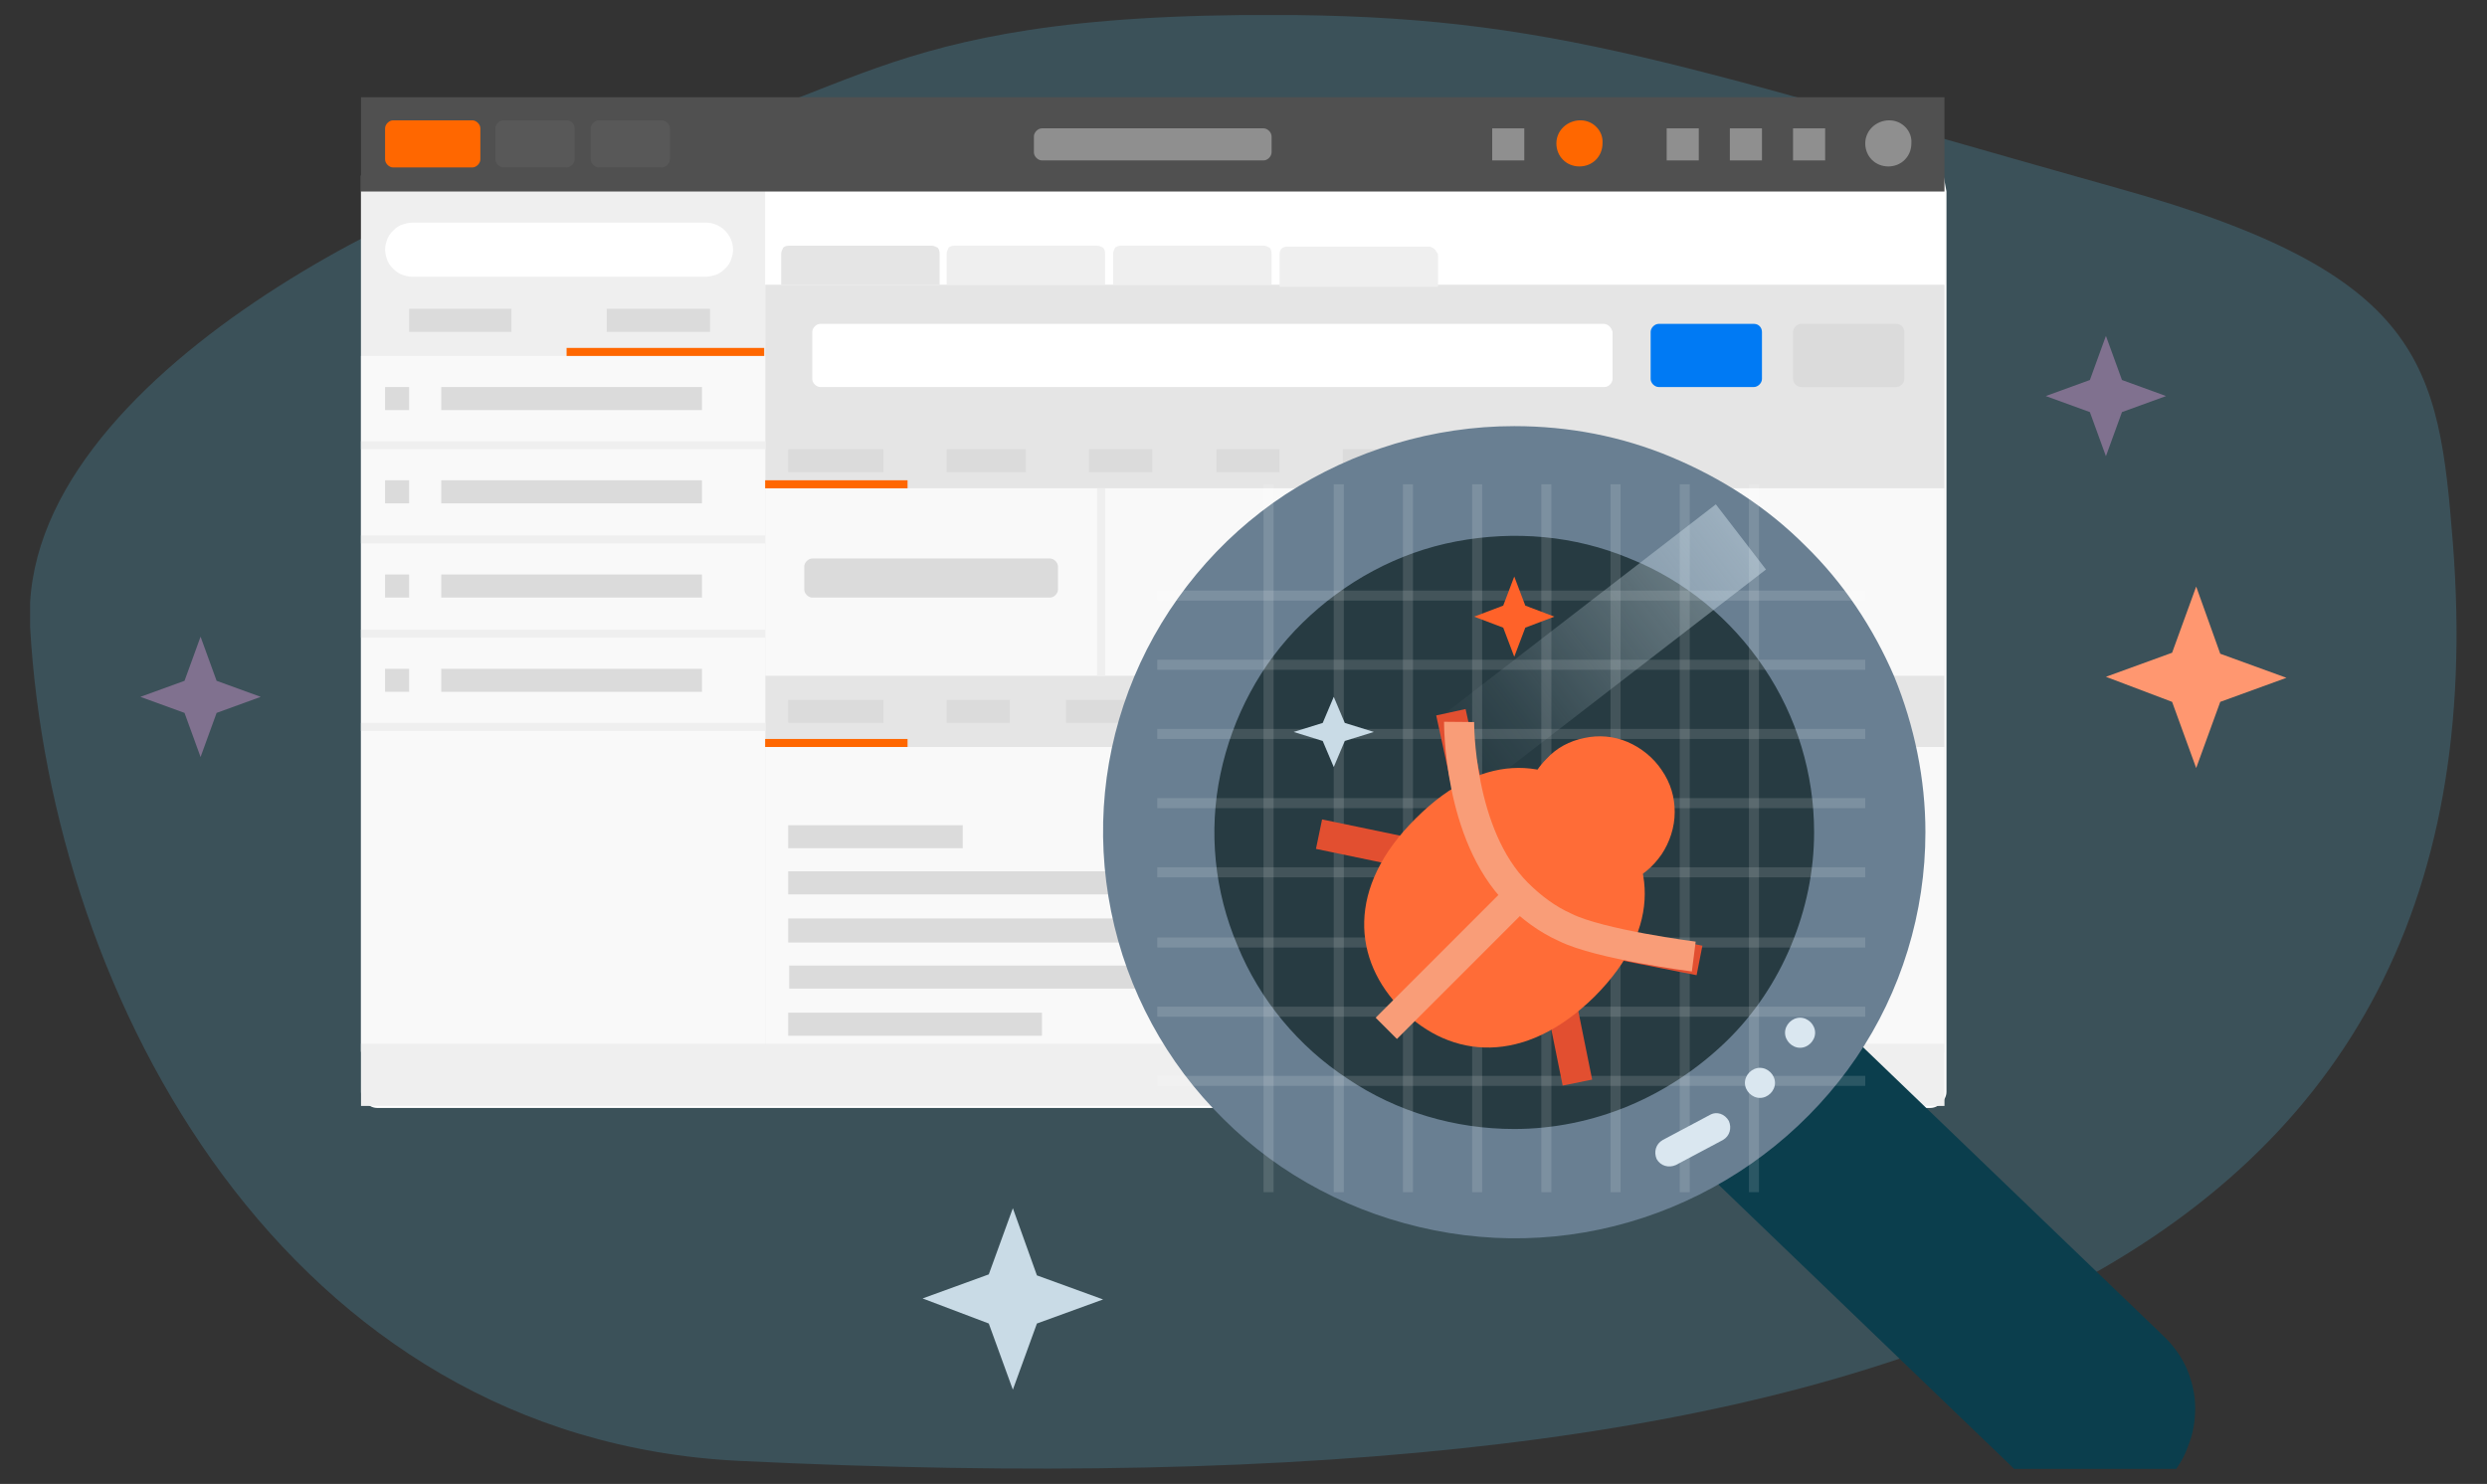 <?xml version="1.0" encoding="utf-8"?>
<!-- Generator: Adobe Illustrator 24.2.3, SVG Export Plug-In . SVG Version: 6.00 Build 0)  -->
<svg version="1.1" id="Layer_1" xmlns="http://www.w3.org/2000/svg" xmlns:xlink="http://www.w3.org/1999/xlink" x="0px" y="0px"
	 viewBox="0 0 248 148" style="enable-background:new 0 0 248 148;" xml:space="preserve">
<rect x="0" y="0" width="248" height="148" fill="#333333" stroke="none"/>
<style type="text/css">
	.st0{clip-path:url(#SVGID_2_);}
	.st1{fill:#3B5159;}
	.st2{fill-rule:evenodd;clip-rule:evenodd;fill:#FF9770;}
	.st3{fill-rule:evenodd;clip-rule:evenodd;fill:#C9DBE6;}
	.st4{fill-rule:evenodd;clip-rule:evenodd;fill:#80718F;}
	.st5{fill:#FFFFFF;}
	.st6{fill:#E5E5E5;}
	.st7{fill:#F9F9F9;}
	.st8{fill:#EFEFEF;}
	.st9{fill:#007AF4;}
	.st10{fill:#DBDBDB;}
	.st11{fill:#505050;}
	.st12{fill:#FF6700;}
	.st13{fill:#585858;}
	.st14{fill:#8F8F8F;}
	.st15{fill:#3D5A66;}
	.st16{fill:#273B42;}
	.st17{fill:#0B3E4D;}
	.st18{fill:#697F92;}
	.st19{opacity:0.13;fill:none;stroke:#FFFFFF;enable-background:new    ;}
	.st20{fill:url(#SVGID_3_);}
	.st21{fill:url(#SVGID_4_);}
	.st22{fill:#DAE7F0;}
	.st23{fill-rule:evenodd;clip-rule:evenodd;fill:#FF6229;}
	.st24{fill:#FF6C37;}
	.st25{fill:none;stroke:#E24F30;stroke-width:3;stroke-linecap:square;}
	.st26{fill:none;stroke:#F99D78;stroke-width:3;}
	.st27{fill:none;stroke:#F99D78;stroke-width:3;stroke-linecap:square;}
</style>
<g>
	<defs>
		<rect id="SVGID_1_" x="3" y="1.5" width="242" height="145"/>
	</defs>
	<clipPath id="SVGID_2_">
		<use xlink:href="#SVGID_1_"  style="overflow:visible;"/>
	</clipPath>
	<g class="st0">
		<path class="st1" d="M244.6,54.2c5.7,72.8-56,97.1-170.9,91.5C28.7,143.5,5.1,99.8,3,62.5C1.6,37.1,46,17.2,57.4,15.6
			c27.5-3.7,26.4-13.7,66.4-14.1c29.8-0.3,40.9,4.2,87.5,17.3C241.7,27.3,243.2,36.3,244.6,54.2z"/>
		<path class="st2" d="M219,58.5l-2.4,6.6l-6.6,2.4l6.6,2.5l2.4,6.6l2.4-6.6l6.6-2.4l-6.6-2.4L219,58.5z"/>
		<path class="st3" d="M101,120.5l-2.4,6.6l-6.6,2.4l6.6,2.5l2.4,6.6l2.4-6.6l6.6-2.4l-6.6-2.4L101,120.5z"/>
		<path class="st4" d="M210,33.5l-1.6,4.4l-4.4,1.6l4.4,1.6l1.6,4.4l1.6-4.4l4.4-1.6l-4.4-1.6L210,33.5z"/>
		<path class="st4" d="M20,63.5l-1.6,4.4L14,69.5l4.4,1.6l1.6,4.4l1.6-4.4l4.4-1.6l-4.4-1.6L20,63.5z"/>
		<path class="st5" d="M37.6,10.5h154.9l1.6,8.6v89.8c0,0.4-0.2,0.8-0.5,1.1c-0.3,0.3-0.7,0.5-1.1,0.5H37.6c-0.4,0-0.8-0.2-1.1-0.5
			c-0.3-0.3-0.5-0.7-0.5-1.1V19.1C36,18.3,40.7,10.5,37.6,10.5z"/>
		<path class="st6" d="M193.9,28.4H76.3v76.5h117.6V28.4z"/>
		<path class="st7" d="M193.9,48.7H76.3v18.7h117.6V48.7z"/>
		<path class="st7" d="M193.9,74.5H76.3v30.4h117.6V74.5z"/>
		<path class="st6" d="M77.9,25.3c0-0.2,0.1-0.4,0.2-0.6c0.1-0.1,0.3-0.2,0.6-0.2h14.2c0.2,0,0.4,0.1,0.6,0.2
			c0.1,0.1,0.2,0.3,0.2,0.6v3.1H77.9V25.3z"/>
		<path class="st8" d="M94.4,25.3c0-0.2,0.1-0.4,0.2-0.6c0.1-0.1,0.3-0.2,0.6-0.2h14.2c0.2,0,0.4,0.1,0.6,0.2
			c0.1,0.1,0.2,0.3,0.2,0.6v3.1H94.4V25.3z"/>
		<path class="st8" d="M111,25.3c0-0.2,0.1-0.4,0.2-0.6c0.1-0.1,0.3-0.2,0.6-0.2H126c0.2,0,0.4,0.1,0.6,0.2c0.1,0.1,0.2,0.3,0.2,0.6
			v3.1H111V25.3z"/>
		<path class="st8" d="M127.6,25.3c0-0.2,0.1-0.4,0.2-0.5c0.1-0.1,0.3-0.2,0.5-0.2h14.2c0.1,0,0.2,0,0.3,0.1c0.1,0,0.2,0.1,0.3,0.2
			c0.1,0.1,0.1,0.2,0.2,0.3s0.1,0.2,0.1,0.3v3.1h-15.8V25.3z"/>
		<path class="st5" d="M159.9,32.3H81.8c-0.4,0-0.8,0.4-0.8,0.8v4.7c0,0.4,0.4,0.8,0.8,0.8h78.2c0.4,0,0.8-0.4,0.8-0.8v-4.7
			C160.7,32.7,160.4,32.3,159.9,32.3z"/>
		<path class="st9" d="M174.9,32.3h-9.5c-0.4,0-0.8,0.4-0.8,0.8v4.7c0,0.4,0.4,0.8,0.8,0.8h9.5c0.4,0,0.8-0.4,0.8-0.8v-4.7
			C175.7,32.7,175.4,32.3,174.9,32.3z"/>
		<path class="st10" d="M189.1,32.3h-9.5c-0.4,0-0.8,0.4-0.8,0.8v4.7c0,0.4,0.4,0.8,0.8,0.8h9.5c0.4,0,0.8-0.4,0.8-0.8v-4.7
			C189.9,32.7,189.6,32.3,189.1,32.3z"/>
		<path class="st8" d="M76.3,17.5H36v87.4h40.3V17.5z"/>
		<path class="st5" d="M41.1,22.2h29.3c0.7,0,1.4,0.3,1.9,0.8c0.5,0.5,0.8,1.2,0.8,1.9c0,0.4-0.1,0.7-0.2,1
			c-0.1,0.3-0.3,0.6-0.6,0.9c-0.3,0.3-0.6,0.5-0.9,0.6c-0.3,0.1-0.7,0.2-1,0.2H41.1c-0.4,0-0.7-0.1-1-0.2s-0.6-0.3-0.9-0.6
			c-0.3-0.3-0.5-0.6-0.6-0.9c-0.1-0.3-0.2-0.7-0.2-1l0,0c0-0.4,0.1-0.7,0.2-1s0.3-0.6,0.6-0.9c0.3-0.3,0.6-0.5,0.9-0.6
			C40.4,22.3,40.8,22.2,41.1,22.2L41.1,22.2z"/>
		<path class="st7" d="M76.3,35.5H36v69.4h40.3V35.5z"/>
		<path class="st10" d="M40.8,38.6h-2.4v2.3h2.4V38.6z"/>
		<path class="st10" d="M70,38.6h-26v2.3h26V38.6z"/>
		<path class="st8" d="M76.3,44H36v0.8h40.3V44z"/>
		<path class="st10" d="M40.8,47.9h-2.4v2.3h2.4V47.9z"/>
		<path class="st10" d="M70,47.9h-26v2.3h26V47.9z"/>
		<path class="st8" d="M76.3,53.4H36v0.8h40.3V53.4z"/>
		<path class="st10" d="M40.8,57.3h-2.4v2.3h2.4V57.3z"/>
		<path class="st10" d="M70,57.3h-26v2.3h26V57.3z"/>
		<path class="st8" d="M76.3,62.8H36v0.8h40.3V62.8z"/>
		<path class="st8" d="M110.2,48.7h-0.8v18.7h0.8V48.7z"/>
		<path class="st10" d="M40.8,66.7h-2.4V69h2.4V66.7z"/>
		<path class="st10" d="M70,66.7h-26V69h26V66.7z"/>
		<path class="st8" d="M76.3,72.1H36v0.8h40.3V72.1z"/>
		<path class="st11" d="M193.9,9.7H36v9.4h157.9V9.7z"/>
		<path class="st8" d="M193.9,104.1H36v6.2h157.9V104.1z"/>
		<path class="st12" d="M47.1,12h-7.9c-0.4,0-0.8,0.4-0.8,0.8v3.1c0,0.4,0.4,0.8,0.8,0.8h7.9c0.4,0,0.8-0.4,0.8-0.8v-3.1
			C47.9,12.4,47.5,12,47.1,12z"/>
		<path class="st13" d="M56.5,12h-6.3c-0.4,0-0.8,0.4-0.8,0.8v3.1c0,0.4,0.4,0.8,0.8,0.8h6.3c0.4,0,0.8-0.4,0.8-0.8v-3.1
			C57.3,12.4,57,12,56.5,12z"/>
		<path class="st13" d="M66,12h-6.3c-0.4,0-0.8,0.4-0.8,0.8v3.1c0,0.4,0.4,0.8,0.8,0.8H66c0.4,0,0.8-0.4,0.8-0.8v-3.1
			C66.8,12.4,66.4,12,66,12z"/>
		<path class="st14" d="M126,12.8h-22.1c-0.4,0-0.8,0.4-0.8,0.8v1.6c0,0.4,0.4,0.8,0.8,0.8H126c0.4,0,0.8-0.4,0.8-0.8v-1.6
			C126.8,13.2,126.4,12.8,126,12.8z"/>
		<path class="st10" d="M88.1,44.8h-9.5v2.3h9.5V44.8z"/>
		<path class="st10" d="M104.7,55.7H81c-0.4,0-0.8,0.4-0.8,0.8v2.3c0,0.4,0.4,0.8,0.8,0.8h23.7c0.4,0,0.8-0.4,0.8-0.8v-2.3
			C105.5,56.1,105.1,55.7,104.7,55.7z"/>
		<path class="st10" d="M51,30.8H40.8v2.3H51V30.8z"/>
		<path class="st10" d="M70.7,30.8H60.5v2.3h10.3V30.8z"/>
		<path class="st10" d="M88.1,69.8h-9.5v2.3h9.5V69.8z"/>
		<path class="st10" d="M100.7,69.8h-6.3v2.3h6.3V69.8z"/>
		<path class="st10" d="M112.6,69.8h-6.3v2.3h6.3V69.8z"/>
		<path class="st10" d="M124.4,69.8h-6.3v2.3h6.3V69.8z"/>
		<path class="st10" d="M176.5,55h-48.9v2.3h48.9V55z"/>
		<path class="st10" d="M160.7,59.6h-17.4V62h17.4V59.6z"/>
		<path class="st10" d="M96,82.3H78.6v2.3H96V82.3z"/>
		<path class="st10" d="M111.8,86.9H78.6v2.3h33.2V86.9z"/>
		<path class="st10" d="M135.5,91.6H78.6V94h56.8V91.6z"/>
		<path class="st10" d="M119.7,96.3h-41v2.3h41V96.3z"/>
		<path class="st10" d="M103.9,101H78.6v2.3h25.3V101z"/>
		<path class="st10" d="M102.3,44.8h-7.9v2.3h7.9V44.8z"/>
		<path class="st10" d="M114.9,44.8h-6.3v2.3h6.3V44.8z"/>
		<path class="st10" d="M127.6,44.8h-6.3v2.3h6.3V44.8z"/>
		<path class="st10" d="M140.2,44.8h-6.3v2.3h6.3V44.8z"/>
		<path class="st12" d="M90.5,47.9H76.3v0.8h14.2V47.9z"/>
		<path class="st12" d="M76.3,34.7H56.5v0.8h19.7V34.7z"/>
		<path class="st12" d="M90.5,73.7H76.3v0.8h14.2V73.7z"/>
		<path class="st14" d="M169.4,12.8h-3.2V16h3.2V12.8z"/>
		<path class="st14" d="M152,12.8h-3.2V16h3.2V12.8z"/>
		<path class="st14" d="M175.7,12.8h-3.2V16h3.2V12.8z"/>
		<path class="st14" d="M182,12.8h-3.2V16h3.2V12.8z"/>
		<path class="st14" d="M188.4,12L188.4,12c-1.3,0-2.4,1-2.4,2.3c0,1.3,1,2.3,2.3,2.3h0c1.3,0,2.3-1,2.3-2.3
			C190.7,13.1,189.7,12,188.4,12z"/>
		<path class="st12" d="M157.6,12L157.6,12c-1.3,0-2.4,1-2.4,2.3c0,1.3,1,2.3,2.3,2.3h0c1.3,0,2.3-1,2.3-2.3
			C159.9,13.1,158.9,12,157.6,12z"/>
		<path class="st15" d="M140,109.5h25v0.3c0,1-0.3,1.9-0.9,2.6c-0.6,0.7-1.4,1.1-2.2,1.1h-18.6c-0.8,0-1.7-0.4-2.2-1.1
			c-0.6-0.7-0.9-1.6-0.9-2.6L140,109.5L140,109.5z"/>
		<path class="st16" d="M151,114.5c17.7,0,32-14.3,32-32s-14.3-32-32-32s-32,14.3-32,32S133.3,114.5,151,114.5z"/>
		<path class="st17" d="M216.2,147.5c-0.9,0.9-2,1.7-3.2,2.2s-2.5,0.8-3.8,0.8c-1.3,0-2.6-0.2-3.8-0.7c-1.2-0.5-2.3-1.2-3.3-2.1
			L171,117.8l13.8-14.3l31.1,29.9c0.9,0.9,1.7,2,2.2,3.2c0.5,1.2,0.8,2.5,0.8,3.8c0,1.3-0.2,2.6-0.7,3.8
			C217.8,145.4,217.1,146.5,216.2,147.5z"/>
		<path class="st18" d="M151,42.5c-8.1,0-16,2.4-22.8,6.8c-6.7,4.4-12,10.8-15.1,18.2c-3.1,7.4-3.9,15.5-2.3,23.4
			c1.6,7.9,5.5,15.1,11.2,20.7c5.7,5.7,13,9.5,21,11.1c8,1.6,16.2,0.8,23.7-2.3c7.5-3.1,13.9-8.3,18.4-14.9
			C189.6,98.9,192,91,192,83c0-5.3-1.1-10.6-3.1-15.5c-2.1-4.9-5.1-9.4-8.9-13.1c-3.8-3.8-8.3-6.7-13.3-8.8S156.4,42.5,151,42.5z
			 M151,112.6c-5.9,0-11.7-1.7-16.6-5c-4.9-3.2-8.8-7.9-11-13.3c-2.3-5.4-2.9-11.4-1.7-17.1c1.2-5.7,4-11,8.2-15.1
			c4.2-4.1,9.5-7,15.3-8.1c5.8-1.1,11.8-0.6,17.3,1.7c5.5,2.2,10.1,6,13.4,10.9c3.3,4.9,5,10.6,5,16.4c0,3.9-0.8,7.7-2.3,11.3
			c-1.5,3.6-3.7,6.9-6.5,9.6c-2.8,2.7-6.1,4.9-9.7,6.4C158.8,111.8,154.9,112.6,151,112.6L151,112.6z"/>
		<path class="st19" d="M161.1,48.3v70.6"/>
		<path class="st19" d="M154.2,48.3v70.6"/>
		<path class="st19" d="M147.3,48.3v70.6"/>
		<path class="st19" d="M140.4,48.3v70.6"/>
		<path class="st19" d="M133.5,48.3v70.6"/>
		<path class="st19" d="M126.5,48.3v70.6"/>
		<path class="st19" d="M174.9,48.3v70.6"/>
		<path class="st19" d="M168,48.3v70.6"/>
		<path class="st19" d="M115.4,73.2H186"/>
		<path class="st19" d="M115.4,80.1H186"/>
		<path class="st19" d="M115.4,87H186"/>
		<path class="st19" d="M115.4,94H186"/>
		<path class="st19" d="M115.4,100.9H186"/>
		<path class="st19" d="M115.4,107.8H186"/>
		<path class="st19" d="M115.4,59.4H186"/>
		<path class="st19" d="M115.4,66.3H186"/>
		
			<linearGradient id="SVGID_3_" gradientUnits="userSpaceOnUse" x1="270.778" y1="169.384" x2="74.38" y2="17.835" gradientTransform="matrix(1 0 0 -1 0 148)">
			<stop  offset="0.42" style="stop-color:#D7E7F1;stop-opacity:0.8"/>
			<stop  offset="0.43" style="stop-color:#D7E7F1;stop-opacity:0.76"/>
			<stop  offset="0.5" style="stop-color:#D7E7F1;stop-opacity:0.44"/>
			<stop  offset="0.57" style="stop-color:#D7E7F1;stop-opacity:0.2"/>
			<stop  offset="0.61" style="stop-color:#D7E7F1;stop-opacity:6.000000e-02"/>
			<stop  offset="0.64" style="stop-color:#D7E7F1;stop-opacity:0"/>
		</linearGradient>
		<path class="st20" d="M171.1,50.3l-55.7,43l5,6.5l55.7-43L171.1,50.3z"/>
		
			<linearGradient id="SVGID_4_" gradientUnits="userSpaceOnUse" x1="9413.904" y1="7206.81" x2="6705.905" y2="5116.81" gradientTransform="matrix(1 0 0 -1 0 148)">
			<stop  offset="0.42" style="stop-color:#D7E7F1;stop-opacity:0.8"/>
			<stop  offset="0.43" style="stop-color:#D7E7F1;stop-opacity:0.76"/>
			<stop  offset="0.5" style="stop-color:#D7E7F1;stop-opacity:0.44"/>
			<stop  offset="0.57" style="stop-color:#D7E7F1;stop-opacity:0.2"/>
			<stop  offset="0.61" style="stop-color:#D7E7F1;stop-opacity:6.000000e-02"/>
			<stop  offset="0.64" style="stop-color:#D7E7F1;stop-opacity:0"/>
		</linearGradient>
		<path class="st21" d="M180.2,62.5l-55.7,43l5,6.5l55.7-43L180.2,62.5z"/>
		<path class="st22" d="M170.5,111.2l-4.7,2.5c-0.7,0.4-0.9,1.2-0.6,1.9l0,0c0.4,0.7,1.2,0.9,1.9,0.6l4.7-2.5
			c0.7-0.4,0.9-1.2,0.6-1.9l0,0C172,111.1,171.2,110.8,170.5,111.2z"/>
		<path class="st22" d="M175.5,109.5c0.8,0,1.5-0.7,1.5-1.5s-0.7-1.5-1.5-1.5s-1.5,0.7-1.5,1.5S174.7,109.5,175.5,109.5z"/>
		<path class="st22" d="M179.5,104.5c0.8,0,1.5-0.7,1.5-1.5s-0.7-1.5-1.5-1.5s-1.5,0.7-1.5,1.5S178.7,104.5,179.5,104.5z"/>
		<path class="st23" d="M151,57.5l-1.1,2.9l-2.9,1.1l2.9,1.1l1.1,2.9l1.1-2.9l2.9-1.1l-2.9-1.1L151,57.5z"/>
		<path class="st3" d="M133,69.5l-1.1,2.6L129,73l2.9,0.9l1.1,2.6l1.1-2.6L137,73l-2.9-0.9L133,69.5L133,69.5z"/>
		<path class="st24" d="M154.2,86.3c1,1,2.4,1.8,3.8,2.1c1.5,0.3,3,0.1,4.3-0.4c1.4-0.6,2.5-1.5,3.4-2.8c0.8-1.2,1.3-2.7,1.3-4.2
			s-0.4-2.9-1.3-4.2c-0.8-1.2-2-2.2-3.4-2.8c-1.4-0.6-2.9-0.7-4.3-0.4c-1.5,0.3-2.8,1-3.8,2.1c-1.4,1.4-2.2,3.3-2.2,5.3
			S152.8,84.9,154.2,86.3L154.2,86.3z"/>
		<path class="st25" d="M145,72.5l4.2,19.3l18.8,3.7"/>
		<path class="st25" d="M133,83.5l20.2,4.2l3.8,18.8"/>
		<path class="st24" d="M139.8,100.7c4.9,4.9,12.2,5.6,19.2-1.3c7-7,6-14,1.1-18.9c-5-4.9-11.9-5.9-18.9,1.1
			C134.2,88.5,134.9,95.8,139.8,100.7z"/>
		<path class="st26" d="M145.5,72c0,0-0.1,11.2,5.8,17.1c1.4,1.4,3,2.6,4.8,3.4c3.4,1.7,12.8,2.9,12.8,2.9"/>
		<path class="st27" d="M151.2,89.6l-11.9,11.9"/>
	</g>
</g>
</svg>

